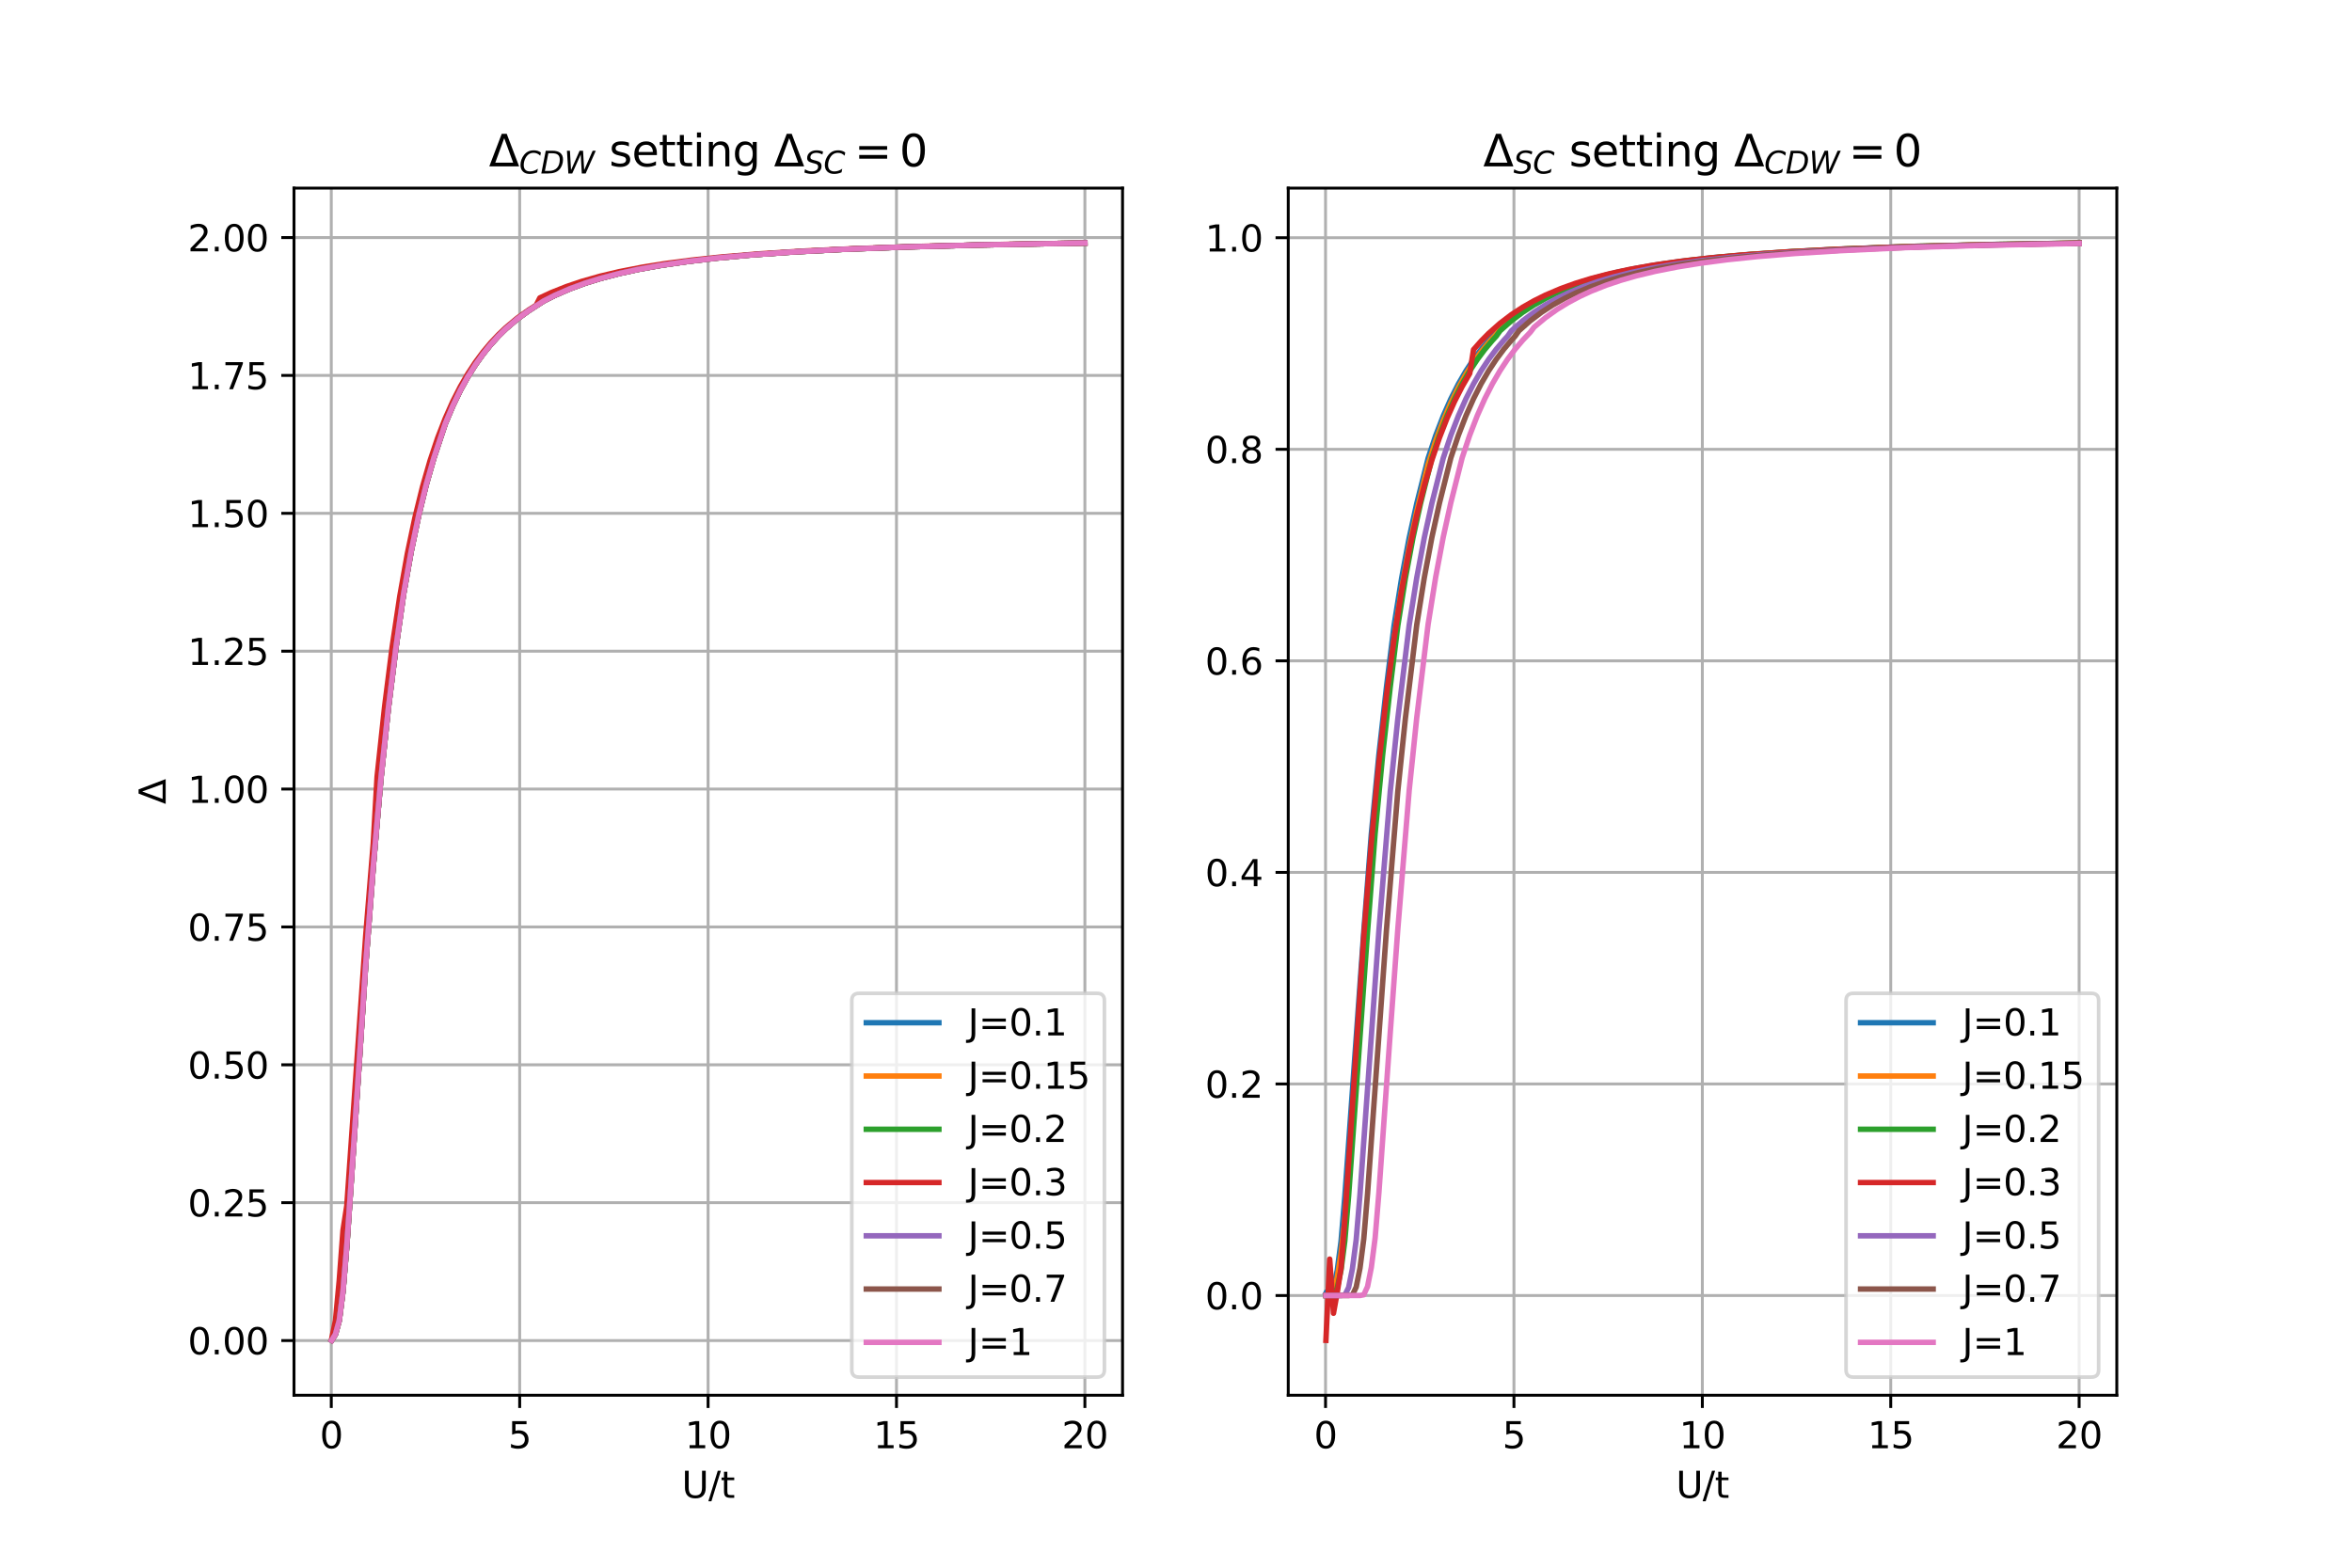 <?xml version="1.0" encoding="utf-8" standalone="no"?>
<!DOCTYPE svg PUBLIC "-//W3C//DTD SVG 1.1//EN"
  "http://www.w3.org/Graphics/SVG/1.1/DTD/svg11.dtd">
<svg xmlns:xlink="http://www.w3.org/1999/xlink" width="648pt" height="432pt" viewBox="0 0 648 432" xmlns="http://www.w3.org/2000/svg" version="1.1">
 <defs>
  <style type="text/css">*{stroke-linejoin: round; stroke-linecap: butt}</style>
 </defs>
 <g id="figure_1">
  <g id="patch_1">
   <path d="M 0 432 
L 648 432 
L 648 0 
L 0 0 
z
" style="fill: #ffffff"/>
  </g>
  <g id="axes_1">
   <g id="patch_2">
    <path d="M 81 384.48 
L 309.273 384.48 
L 309.273 51.84 
L 81 51.84 
z
" style="fill: #ffffff"/>
   </g>
   <g id="matplotlib.axis_1">
    <g id="xtick_1">
     <g id="line2d_1">
      <path d="M 91.272 384.48 
L 91.272 51.84 
" clip-path="url(#pdc8b5558f6)" style="fill: none; stroke: #b0b0b0; stroke-width: 0.8; stroke-linecap: square"/>
     </g>
     <g id="line2d_2">
      <defs>
       <path id="m579bf4ed26" d="M 0 0 
L 0 3.5 
" style="stroke: #000000; stroke-width: 0.8"/>
      </defs>
      <g>
       <use xlink:href="#m579bf4ed26" x="91.272" y="384.48" style="stroke: #000000; stroke-width: 0.8"/>
      </g>
     </g>
     <g id="text_1">
      <!-- 0 -->
      <g transform="translate(88.091 399.078)scale(0.1 -0.1)">
       <defs>
        <path id="DejaVuSans-30" d="M 2034 4250 
Q 1547 4250 1301 3770 
Q 1056 3291 1056 2328 
Q 1056 1369 1301 889 
Q 1547 409 2034 409 
Q 2525 409 2770 889 
Q 3016 1369 3016 2328 
Q 3016 3291 2770 3770 
Q 2525 4250 2034 4250 
z
M 2034 4750 
Q 2819 4750 3233 4129 
Q 3647 3509 3647 2328 
Q 3647 1150 3233 529 
Q 2819 -91 2034 -91 
Q 1250 -91 836 529 
Q 422 1150 422 2328 
Q 422 3509 836 4129 
Q 1250 4750 2034 4750 
z
" transform="scale(0.016)"/>
       </defs>
       <use xlink:href="#DejaVuSans-30"/>
      </g>
     </g>
    </g>
    <g id="xtick_2">
     <g id="line2d_3">
      <path d="M 143.178 384.48 
L 143.178 51.84 
" clip-path="url(#pdc8b5558f6)" style="fill: none; stroke: #b0b0b0; stroke-width: 0.8; stroke-linecap: square"/>
     </g>
     <g id="line2d_4">
      <g>
       <use xlink:href="#m579bf4ed26" x="143.178" y="384.48" style="stroke: #000000; stroke-width: 0.8"/>
      </g>
     </g>
     <g id="text_2">
      <!-- 5 -->
      <g transform="translate(139.997 399.078)scale(0.1 -0.1)">
       <defs>
        <path id="DejaVuSans-35" d="M 691 4666 
L 3169 4666 
L 3169 4134 
L 1269 4134 
L 1269 2991 
Q 1406 3038 1543 3061 
Q 1681 3084 1819 3084 
Q 2600 3084 3056 2656 
Q 3513 2228 3513 1497 
Q 3513 744 3044 326 
Q 2575 -91 1722 -91 
Q 1428 -91 1123 -41 
Q 819 9 494 109 
L 494 744 
Q 775 591 1075 516 
Q 1375 441 1709 441 
Q 2250 441 2565 725 
Q 2881 1009 2881 1497 
Q 2881 1984 2565 2268 
Q 2250 2553 1709 2553 
Q 1456 2553 1204 2497 
Q 953 2441 691 2322 
L 691 4666 
z
" transform="scale(0.016)"/>
       </defs>
       <use xlink:href="#DejaVuSans-35"/>
      </g>
     </g>
    </g>
    <g id="xtick_3">
     <g id="line2d_5">
      <path d="M 195.084 384.48 
L 195.084 51.84 
" clip-path="url(#pdc8b5558f6)" style="fill: none; stroke: #b0b0b0; stroke-width: 0.8; stroke-linecap: square"/>
     </g>
     <g id="line2d_6">
      <g>
       <use xlink:href="#m579bf4ed26" x="195.084" y="384.48" style="stroke: #000000; stroke-width: 0.8"/>
      </g>
     </g>
     <g id="text_3">
      <!-- 10 -->
      <g transform="translate(188.722 399.078)scale(0.1 -0.1)">
       <defs>
        <path id="DejaVuSans-31" d="M 794 531 
L 1825 531 
L 1825 4091 
L 703 3866 
L 703 4441 
L 1819 4666 
L 2450 4666 
L 2450 531 
L 3481 531 
L 3481 0 
L 794 0 
L 794 531 
z
" transform="scale(0.016)"/>
       </defs>
       <use xlink:href="#DejaVuSans-31"/>
       <use xlink:href="#DejaVuSans-30" x="63.623"/>
      </g>
     </g>
    </g>
    <g id="xtick_4">
     <g id="line2d_7">
      <path d="M 246.991 384.48 
L 246.991 51.84 
" clip-path="url(#pdc8b5558f6)" style="fill: none; stroke: #b0b0b0; stroke-width: 0.8; stroke-linecap: square"/>
     </g>
     <g id="line2d_8">
      <g>
       <use xlink:href="#m579bf4ed26" x="246.991" y="384.48" style="stroke: #000000; stroke-width: 0.8"/>
      </g>
     </g>
     <g id="text_4">
      <!-- 15 -->
      <g transform="translate(240.628 399.078)scale(0.1 -0.1)">
       <use xlink:href="#DejaVuSans-31"/>
       <use xlink:href="#DejaVuSans-35" x="63.623"/>
      </g>
     </g>
    </g>
    <g id="xtick_5">
     <g id="line2d_9">
      <path d="M 298.897 384.48 
L 298.897 51.84 
" clip-path="url(#pdc8b5558f6)" style="fill: none; stroke: #b0b0b0; stroke-width: 0.8; stroke-linecap: square"/>
     </g>
     <g id="line2d_10">
      <g>
       <use xlink:href="#m579bf4ed26" x="298.897" y="384.48" style="stroke: #000000; stroke-width: 0.8"/>
      </g>
     </g>
     <g id="text_5">
      <!-- 20 -->
      <g transform="translate(292.534 399.078)scale(0.1 -0.1)">
       <defs>
        <path id="DejaVuSans-32" d="M 1228 531 
L 3431 531 
L 3431 0 
L 469 0 
L 469 531 
Q 828 903 1448 1529 
Q 2069 2156 2228 2338 
Q 2531 2678 2651 2914 
Q 2772 3150 2772 3378 
Q 2772 3750 2511 3984 
Q 2250 4219 1831 4219 
Q 1534 4219 1204 4116 
Q 875 4013 500 3803 
L 500 4441 
Q 881 4594 1212 4672 
Q 1544 4750 1819 4750 
Q 2544 4750 2975 4387 
Q 3406 4025 3406 3419 
Q 3406 3131 3298 2873 
Q 3191 2616 2906 2266 
Q 2828 2175 2409 1742 
Q 1991 1309 1228 531 
z
" transform="scale(0.016)"/>
       </defs>
       <use xlink:href="#DejaVuSans-32"/>
       <use xlink:href="#DejaVuSans-30" x="63.623"/>
      </g>
     </g>
    </g>
    <g id="text_6">
     <!-- U/t -->
     <g transform="translate(187.832 412.757)scale(0.1 -0.1)">
      <defs>
       <path id="DejaVuSans-55" d="M 556 4666 
L 1191 4666 
L 1191 1831 
Q 1191 1081 1462 751 
Q 1734 422 2344 422 
Q 2950 422 3222 751 
Q 3494 1081 3494 1831 
L 3494 4666 
L 4128 4666 
L 4128 1753 
Q 4128 841 3676 375 
Q 3225 -91 2344 -91 
Q 1459 -91 1007 375 
Q 556 841 556 1753 
L 556 4666 
z
" transform="scale(0.016)"/>
       <path id="DejaVuSans-2f" d="M 1625 4666 
L 2156 4666 
L 531 -594 
L 0 -594 
L 1625 4666 
z
" transform="scale(0.016)"/>
       <path id="DejaVuSans-74" d="M 1172 4494 
L 1172 3500 
L 2356 3500 
L 2356 3053 
L 1172 3053 
L 1172 1153 
Q 1172 725 1289 603 
Q 1406 481 1766 481 
L 2356 481 
L 2356 0 
L 1766 0 
Q 1100 0 847 248 
Q 594 497 594 1153 
L 594 3053 
L 172 3053 
L 172 3500 
L 594 3500 
L 594 4494 
L 1172 4494 
z
" transform="scale(0.016)"/>
      </defs>
      <use xlink:href="#DejaVuSans-55"/>
      <use xlink:href="#DejaVuSans-2f" x="73.193"/>
      <use xlink:href="#DejaVuSans-74" x="106.885"/>
     </g>
    </g>
   </g>
   <g id="matplotlib.axis_2">
    <g id="ytick_1">
     <g id="line2d_11">
      <path d="M 81 369.407 
L 309.273 369.407 
" clip-path="url(#pdc8b5558f6)" style="fill: none; stroke: #b0b0b0; stroke-width: 0.8; stroke-linecap: square"/>
     </g>
     <g id="line2d_12">
      <defs>
       <path id="mc64e1e170f" d="M 0 0 
L -3.5 0 
" style="stroke: #000000; stroke-width: 0.8"/>
      </defs>
      <g>
       <use xlink:href="#mc64e1e170f" x="81" y="369.407" style="stroke: #000000; stroke-width: 0.8"/>
      </g>
     </g>
     <g id="text_7">
      <!-- 0.00 -->
      <g transform="translate(51.734 373.206)scale(0.1 -0.1)">
       <defs>
        <path id="DejaVuSans-2e" d="M 684 794 
L 1344 794 
L 1344 0 
L 684 0 
L 684 794 
z
" transform="scale(0.016)"/>
       </defs>
       <use xlink:href="#DejaVuSans-30"/>
       <use xlink:href="#DejaVuSans-2e" x="63.623"/>
       <use xlink:href="#DejaVuSans-30" x="95.41"/>
       <use xlink:href="#DejaVuSans-30" x="159.033"/>
      </g>
     </g>
    </g>
    <g id="ytick_2">
     <g id="line2d_13">
      <path d="M 81 331.414 
L 309.273 331.414 
" clip-path="url(#pdc8b5558f6)" style="fill: none; stroke: #b0b0b0; stroke-width: 0.8; stroke-linecap: square"/>
     </g>
     <g id="line2d_14">
      <g>
       <use xlink:href="#mc64e1e170f" x="81" y="331.414" style="stroke: #000000; stroke-width: 0.8"/>
      </g>
     </g>
     <g id="text_8">
      <!-- 0.25 -->
      <g transform="translate(51.734 335.214)scale(0.1 -0.1)">
       <use xlink:href="#DejaVuSans-30"/>
       <use xlink:href="#DejaVuSans-2e" x="63.623"/>
       <use xlink:href="#DejaVuSans-32" x="95.41"/>
       <use xlink:href="#DejaVuSans-35" x="159.033"/>
      </g>
     </g>
    </g>
    <g id="ytick_3">
     <g id="line2d_15">
      <path d="M 81 293.422 
L 309.273 293.422 
" clip-path="url(#pdc8b5558f6)" style="fill: none; stroke: #b0b0b0; stroke-width: 0.8; stroke-linecap: square"/>
     </g>
     <g id="line2d_16">
      <g>
       <use xlink:href="#mc64e1e170f" x="81" y="293.422" style="stroke: #000000; stroke-width: 0.8"/>
      </g>
     </g>
     <g id="text_9">
      <!-- 0.50 -->
      <g transform="translate(51.734 297.221)scale(0.1 -0.1)">
       <use xlink:href="#DejaVuSans-30"/>
       <use xlink:href="#DejaVuSans-2e" x="63.623"/>
       <use xlink:href="#DejaVuSans-35" x="95.41"/>
       <use xlink:href="#DejaVuSans-30" x="159.033"/>
      </g>
     </g>
    </g>
    <g id="ytick_4">
     <g id="line2d_17">
      <path d="M 81 255.429 
L 309.273 255.429 
" clip-path="url(#pdc8b5558f6)" style="fill: none; stroke: #b0b0b0; stroke-width: 0.8; stroke-linecap: square"/>
     </g>
     <g id="line2d_18">
      <g>
       <use xlink:href="#mc64e1e170f" x="81" y="255.429" style="stroke: #000000; stroke-width: 0.8"/>
      </g>
     </g>
     <g id="text_10">
      <!-- 0.75 -->
      <g transform="translate(51.734 259.228)scale(0.1 -0.1)">
       <defs>
        <path id="DejaVuSans-37" d="M 525 4666 
L 3525 4666 
L 3525 4397 
L 1831 0 
L 1172 0 
L 2766 4134 
L 525 4134 
L 525 4666 
z
" transform="scale(0.016)"/>
       </defs>
       <use xlink:href="#DejaVuSans-30"/>
       <use xlink:href="#DejaVuSans-2e" x="63.623"/>
       <use xlink:href="#DejaVuSans-37" x="95.41"/>
       <use xlink:href="#DejaVuSans-35" x="159.033"/>
      </g>
     </g>
    </g>
    <g id="ytick_5">
     <g id="line2d_19">
      <path d="M 81 217.436 
L 309.273 217.436 
" clip-path="url(#pdc8b5558f6)" style="fill: none; stroke: #b0b0b0; stroke-width: 0.8; stroke-linecap: square"/>
     </g>
     <g id="line2d_20">
      <g>
       <use xlink:href="#mc64e1e170f" x="81" y="217.436" style="stroke: #000000; stroke-width: 0.8"/>
      </g>
     </g>
     <g id="text_11">
      <!-- 1.00 -->
      <g transform="translate(51.734 221.235)scale(0.1 -0.1)">
       <use xlink:href="#DejaVuSans-31"/>
       <use xlink:href="#DejaVuSans-2e" x="63.623"/>
       <use xlink:href="#DejaVuSans-30" x="95.41"/>
       <use xlink:href="#DejaVuSans-30" x="159.033"/>
      </g>
     </g>
    </g>
    <g id="ytick_6">
     <g id="line2d_21">
      <path d="M 81 179.443 
L 309.273 179.443 
" clip-path="url(#pdc8b5558f6)" style="fill: none; stroke: #b0b0b0; stroke-width: 0.8; stroke-linecap: square"/>
     </g>
     <g id="line2d_22">
      <g>
       <use xlink:href="#mc64e1e170f" x="81" y="179.443" style="stroke: #000000; stroke-width: 0.8"/>
      </g>
     </g>
     <g id="text_12">
      <!-- 1.25 -->
      <g transform="translate(51.734 183.243)scale(0.1 -0.1)">
       <use xlink:href="#DejaVuSans-31"/>
       <use xlink:href="#DejaVuSans-2e" x="63.623"/>
       <use xlink:href="#DejaVuSans-32" x="95.41"/>
       <use xlink:href="#DejaVuSans-35" x="159.033"/>
      </g>
     </g>
    </g>
    <g id="ytick_7">
     <g id="line2d_23">
      <path d="M 81 141.451 
L 309.273 141.451 
" clip-path="url(#pdc8b5558f6)" style="fill: none; stroke: #b0b0b0; stroke-width: 0.8; stroke-linecap: square"/>
     </g>
     <g id="line2d_24">
      <g>
       <use xlink:href="#mc64e1e170f" x="81" y="141.451" style="stroke: #000000; stroke-width: 0.8"/>
      </g>
     </g>
     <g id="text_13">
      <!-- 1.50 -->
      <g transform="translate(51.734 145.25)scale(0.1 -0.1)">
       <use xlink:href="#DejaVuSans-31"/>
       <use xlink:href="#DejaVuSans-2e" x="63.623"/>
       <use xlink:href="#DejaVuSans-35" x="95.41"/>
       <use xlink:href="#DejaVuSans-30" x="159.033"/>
      </g>
     </g>
    </g>
    <g id="ytick_8">
     <g id="line2d_25">
      <path d="M 81 103.458 
L 309.273 103.458 
" clip-path="url(#pdc8b5558f6)" style="fill: none; stroke: #b0b0b0; stroke-width: 0.8; stroke-linecap: square"/>
     </g>
     <g id="line2d_26">
      <g>
       <use xlink:href="#mc64e1e170f" x="81" y="103.458" style="stroke: #000000; stroke-width: 0.8"/>
      </g>
     </g>
     <g id="text_14">
      <!-- 1.75 -->
      <g transform="translate(51.734 107.257)scale(0.1 -0.1)">
       <use xlink:href="#DejaVuSans-31"/>
       <use xlink:href="#DejaVuSans-2e" x="63.623"/>
       <use xlink:href="#DejaVuSans-37" x="95.41"/>
       <use xlink:href="#DejaVuSans-35" x="159.033"/>
      </g>
     </g>
    </g>
    <g id="ytick_9">
     <g id="line2d_27">
      <path d="M 81 65.465 
L 309.273 65.465 
" clip-path="url(#pdc8b5558f6)" style="fill: none; stroke: #b0b0b0; stroke-width: 0.8; stroke-linecap: square"/>
     </g>
     <g id="line2d_28">
      <g>
       <use xlink:href="#mc64e1e170f" x="81" y="65.465" style="stroke: #000000; stroke-width: 0.8"/>
      </g>
     </g>
     <g id="text_15">
      <!-- 2.00 -->
      <g transform="translate(51.734 69.264)scale(0.1 -0.1)">
       <use xlink:href="#DejaVuSans-32"/>
       <use xlink:href="#DejaVuSans-2e" x="63.623"/>
       <use xlink:href="#DejaVuSans-30" x="95.41"/>
       <use xlink:href="#DejaVuSans-30" x="159.033"/>
      </g>
     </g>
    </g>
    <g id="text_16">
     <!-- $\Delta$ -->
     <g transform="translate(45.655 221.61)rotate(-90)scale(0.1 -0.1)">
      <defs>
       <path id="DejaVuSans-394" d="M 2188 4044 
L 906 525 
L 3472 525 
L 2188 4044 
z
M 50 0 
L 1831 4666 
L 2547 4666 
L 4325 0 
L 50 0 
z
" transform="scale(0.016)"/>
      </defs>
      <use xlink:href="#DejaVuSans-394" transform="translate(0 0.094)"/>
     </g>
    </g>
   </g>
   <g id="line2d_29">
    <path d="M 91.376 369.36 
L 92.419 367.687 
L 93.462 363.907 
L 94.504 355.768 
L 95.547 343.305 
L 97.633 312.92 
L 100.761 265.731 
L 102.847 238.692 
L 104.933 214.655 
L 107.018 194.981 
L 109.104 178.331 
L 111.19 163.705 
L 113.275 151.965 
L 115.361 141.993 
L 117.446 133.493 
L 119.532 126.217 
L 122.661 116.803 
L 124.746 111.86 
L 126.832 107.553 
L 128.917 103.785 
L 131.003 100.475 
L 133.089 97.555 
L 135.174 94.969 
L 137.26 92.67 
L 139.346 90.62 
L 142.474 87.939 
L 145.603 85.652 
L 149.774 82.955 
L 152.902 81.366 
L 157.074 79.554 
L 161.245 78.028 
L 165.416 76.733 
L 170.63 75.372 
L 175.844 74.24 
L 182.101 73.117 
L 189.401 72.056 
L 197.743 71.091 
L 207.129 70.237 
L 218.6 69.431 
L 232.156 68.716 
L 248.841 68.072 
L 269.698 67.504 
L 297.854 66.975 
L 298.897 66.96 
L 298.897 66.96 
" clip-path="url(#pdc8b5558f6)" style="fill: none; stroke: #1f77b4; stroke-width: 1.5; stroke-linecap: square"/>
   </g>
   <g id="line2d_30">
    <path d="M 91.376 369.36 
L 92.419 367.687 
L 93.462 363.907 
L 94.504 355.768 
L 95.547 343.305 
L 97.633 312.92 
L 100.761 265.731 
L 102.847 238.692 
L 104.933 214.655 
L 107.018 194.981 
L 109.104 178.331 
L 111.19 163.705 
L 113.275 151.965 
L 115.361 141.993 
L 117.446 133.493 
L 119.532 126.217 
L 122.661 116.803 
L 124.746 111.86 
L 126.832 107.553 
L 128.917 103.785 
L 131.003 100.475 
L 133.089 97.555 
L 135.174 94.969 
L 137.26 92.67 
L 139.346 90.62 
L 142.474 87.939 
L 145.603 85.652 
L 149.774 82.955 
L 152.902 81.366 
L 157.074 79.554 
L 161.245 78.028 
L 165.416 76.733 
L 170.63 75.372 
L 175.844 74.24 
L 182.101 73.117 
L 189.401 72.056 
L 197.743 71.091 
L 207.129 70.237 
L 218.6 69.431 
L 232.156 68.716 
L 248.841 68.072 
L 269.698 67.504 
L 297.854 66.975 
L 298.897 66.96 
L 298.897 66.96 
" clip-path="url(#pdc8b5558f6)" style="fill: none; stroke: #ff7f0e; stroke-width: 1.5; stroke-linecap: square"/>
   </g>
   <g id="line2d_31">
    <path d="M 91.376 369.36 
L 92.419 367.687 
L 93.462 363.907 
L 94.504 355.768 
L 95.547 343.305 
L 97.633 312.92 
L 100.761 265.731 
L 102.847 238.692 
L 104.933 214.655 
L 107.018 194.981 
L 109.104 178.331 
L 111.19 163.705 
L 113.275 151.965 
L 115.361 141.993 
L 117.446 133.493 
L 119.532 126.217 
L 122.661 116.803 
L 124.746 111.86 
L 126.832 107.553 
L 128.917 103.785 
L 131.003 100.475 
L 133.089 97.555 
L 135.174 94.969 
L 137.26 92.67 
L 139.346 90.62 
L 142.474 87.939 
L 145.603 85.652 
L 149.774 82.955 
L 152.902 81.366 
L 157.074 79.554 
L 161.245 78.028 
L 165.416 76.733 
L 170.63 75.372 
L 175.844 74.24 
L 182.101 73.117 
L 189.401 72.056 
L 197.743 71.091 
L 207.129 70.237 
L 218.6 69.431 
L 232.156 68.716 
L 248.841 68.072 
L 269.698 67.504 
L 297.854 66.975 
L 298.897 66.96 
L 298.897 66.96 
" clip-path="url(#pdc8b5558f6)" style="fill: none; stroke: #2ca02c; stroke-width: 1.5; stroke-linecap: square"/>
   </g>
   <g id="line2d_32">
    <path d="M 91.376 368.972 
L 92.419 363.914 
L 93.462 352.867 
L 94.504 339 
L 95.547 332.242 
L 100.761 257.751 
L 102.847 232.301 
L 103.89 214.047 
L 105.975 194.607 
L 108.061 178.16 
L 110.147 164.282 
L 112.232 152.559 
L 114.318 142.625 
L 116.404 134.167 
L 118.489 126.93 
L 120.575 120.702 
L 122.661 115.315 
L 124.746 110.631 
L 126.832 106.539 
L 128.917 102.948 
L 131.003 99.783 
L 133.089 96.981 
L 135.174 94.493 
L 137.26 92.274 
L 139.346 90.29 
L 142.474 87.686 
L 145.603 85.457 
L 147.688 84.145 
L 148.731 82.088 
L 151.859 80.638 
L 156.031 78.975 
L 160.202 77.566 
L 165.416 76.087 
L 170.63 74.858 
L 176.887 73.641 
L 183.144 72.641 
L 190.444 71.688 
L 198.786 70.81 
L 209.214 69.948 
L 221.728 69.161 
L 236.328 68.477 
L 254.056 67.873 
L 276.998 67.326 
L 298.897 66.96 
L 298.897 66.96 
" clip-path="url(#pdc8b5558f6)" style="fill: none; stroke: #d62728; stroke-width: 1.5; stroke-linecap: square"/>
   </g>
   <g id="line2d_33">
    <path d="M 91.376 369.36 
L 92.419 367.687 
L 93.462 363.907 
L 94.504 355.768 
L 95.547 343.305 
L 97.633 312.92 
L 100.761 265.731 
L 102.847 238.692 
L 104.933 214.655 
L 107.018 194.981 
L 109.104 178.331 
L 111.19 163.705 
L 113.275 151.965 
L 115.361 141.993 
L 117.446 133.493 
L 119.532 126.217 
L 122.661 116.803 
L 124.746 111.86 
L 126.832 107.553 
L 128.917 103.785 
L 131.003 100.475 
L 133.089 97.555 
L 135.174 94.969 
L 137.26 92.67 
L 139.346 90.62 
L 142.474 87.939 
L 145.603 85.652 
L 149.774 82.955 
L 152.902 81.366 
L 157.074 79.554 
L 161.245 78.028 
L 165.416 76.733 
L 170.63 75.372 
L 175.844 74.24 
L 182.101 73.117 
L 189.401 72.056 
L 197.743 71.091 
L 207.129 70.237 
L 218.6 69.431 
L 232.156 68.716 
L 248.841 68.072 
L 269.698 67.504 
L 297.854 66.975 
L 298.897 66.96 
L 298.897 66.96 
" clip-path="url(#pdc8b5558f6)" style="fill: none; stroke: #9467bd; stroke-width: 1.5; stroke-linecap: square"/>
   </g>
   <g id="line2d_34">
    <path d="M 91.376 369.36 
L 92.419 367.687 
L 93.462 363.907 
L 94.504 355.768 
L 95.547 343.305 
L 97.633 312.92 
L 100.761 265.731 
L 102.847 238.692 
L 104.933 214.655 
L 107.018 194.981 
L 109.104 178.331 
L 111.19 163.705 
L 113.275 151.965 
L 115.361 141.993 
L 117.446 133.493 
L 119.532 126.217 
L 122.661 116.803 
L 124.746 111.86 
L 126.832 107.553 
L 128.917 103.785 
L 131.003 100.475 
L 133.089 97.555 
L 135.174 94.969 
L 137.26 92.67 
L 139.346 90.62 
L 142.474 87.939 
L 145.603 85.652 
L 149.774 82.955 
L 152.902 81.366 
L 157.074 79.554 
L 161.245 78.028 
L 165.416 76.733 
L 170.63 75.372 
L 175.844 74.24 
L 182.101 73.117 
L 189.401 72.056 
L 197.743 71.091 
L 207.129 70.237 
L 218.6 69.431 
L 232.156 68.716 
L 248.841 68.072 
L 269.698 67.504 
L 297.854 66.975 
L 298.897 66.96 
L 298.897 66.96 
" clip-path="url(#pdc8b5558f6)" style="fill: none; stroke: #8c564b; stroke-width: 1.5; stroke-linecap: square"/>
   </g>
   <g id="line2d_35">
    <path d="M 91.376 369.36 
L 92.419 367.687 
L 93.462 363.907 
L 94.504 355.768 
L 95.547 343.305 
L 97.633 312.92 
L 100.761 265.731 
L 102.847 238.692 
L 104.933 214.655 
L 107.018 194.981 
L 109.104 178.331 
L 111.19 163.705 
L 113.275 151.965 
L 115.361 141.993 
L 117.446 133.493 
L 119.532 126.217 
L 122.661 116.803 
L 124.746 111.86 
L 126.832 107.553 
L 128.917 103.785 
L 131.003 100.475 
L 133.089 97.555 
L 135.174 94.969 
L 137.26 92.67 
L 139.346 90.62 
L 142.474 87.939 
L 145.603 85.652 
L 149.774 82.955 
L 152.902 81.366 
L 157.074 79.554 
L 161.245 78.028 
L 165.416 76.733 
L 170.63 75.372 
L 175.844 74.24 
L 182.101 73.117 
L 189.401 72.056 
L 197.743 71.091 
L 207.129 70.237 
L 218.6 69.431 
L 232.156 68.716 
L 248.841 68.072 
L 269.698 67.504 
L 297.854 66.975 
L 298.897 66.96 
L 298.897 66.96 
" clip-path="url(#pdc8b5558f6)" style="fill: none; stroke: #e377c2; stroke-width: 1.5; stroke-linecap: square"/>
   </g>
   <g id="patch_3">
    <path d="M 81 384.48 
L 81 51.84 
" style="fill: none; stroke: #000000; stroke-width: 0.8; stroke-linejoin: miter; stroke-linecap: square"/>
   </g>
   <g id="patch_4">
    <path d="M 309.273 384.48 
L 309.273 51.84 
" style="fill: none; stroke: #000000; stroke-width: 0.8; stroke-linejoin: miter; stroke-linecap: square"/>
   </g>
   <g id="patch_5">
    <path d="M 81 384.48 
L 309.273 384.48 
" style="fill: none; stroke: #000000; stroke-width: 0.8; stroke-linejoin: miter; stroke-linecap: square"/>
   </g>
   <g id="patch_6">
    <path d="M 81 51.84 
L 309.273 51.84 
" style="fill: none; stroke: #000000; stroke-width: 0.8; stroke-linejoin: miter; stroke-linecap: square"/>
   </g>
   <g id="text_17">
    <!-- $\Delta_{CDW}$ setting $\Delta_{SC}=0$ -->
    <g transform="translate(134.716 45.84)scale(0.12 -0.12)">
     <defs>
      <path id="DejaVuSans-Oblique-43" d="M 4447 4306 
L 4319 3641 
Q 4019 3944 3683 4091 
Q 3347 4238 2956 4238 
Q 2422 4238 2017 3981 
Q 1613 3725 1319 3200 
Q 1131 2863 1032 2486 
Q 934 2109 934 1728 
Q 934 1091 1264 756 
Q 1594 422 2222 422 
Q 2656 422 3056 561 
Q 3456 700 3834 978 
L 3688 231 
Q 3316 72 2936 -9 
Q 2556 -91 2175 -91 
Q 1278 -91 773 396 
Q 269 884 269 1753 
Q 269 2309 461 2846 
Q 653 3384 1013 3828 
Q 1394 4300 1883 4525 
Q 2372 4750 3022 4750 
Q 3422 4750 3780 4639 
Q 4138 4528 4447 4306 
z
" transform="scale(0.016)"/>
      <path id="DejaVuSans-Oblique-44" d="M 1081 4666 
L 2438 4666 
Q 3519 4666 4070 4208 
Q 4622 3750 4622 2847 
Q 4622 2250 4412 1698 
Q 4203 1147 3834 769 
Q 3463 381 2891 190 
Q 2319 0 1538 0 
L 172 0 
L 1081 4666 
z
M 1613 4147 
L 909 519 
L 1734 519 
Q 2794 519 3375 1128 
Q 3956 1738 3956 2847 
Q 3956 3519 3581 3833 
Q 3206 4147 2406 4147 
L 1613 4147 
z
" transform="scale(0.016)"/>
      <path id="DejaVuSans-Oblique-57" d="M 616 4666 
L 1228 4666 
L 1453 697 
L 3213 4666 
L 3916 4666 
L 4147 697 
L 5888 4666 
L 6528 4666 
L 4453 0 
L 3659 0 
L 3444 3891 
L 1697 0 
L 903 0 
L 616 4666 
z
" transform="scale(0.016)"/>
      <path id="DejaVuSans-20" transform="scale(0.016)"/>
      <path id="DejaVuSans-73" d="M 2834 3397 
L 2834 2853 
Q 2591 2978 2328 3040 
Q 2066 3103 1784 3103 
Q 1356 3103 1142 2972 
Q 928 2841 928 2578 
Q 928 2378 1081 2264 
Q 1234 2150 1697 2047 
L 1894 2003 
Q 2506 1872 2764 1633 
Q 3022 1394 3022 966 
Q 3022 478 2636 193 
Q 2250 -91 1575 -91 
Q 1294 -91 989 -36 
Q 684 19 347 128 
L 347 722 
Q 666 556 975 473 
Q 1284 391 1588 391 
Q 1994 391 2212 530 
Q 2431 669 2431 922 
Q 2431 1156 2273 1281 
Q 2116 1406 1581 1522 
L 1381 1569 
Q 847 1681 609 1914 
Q 372 2147 372 2553 
Q 372 3047 722 3315 
Q 1072 3584 1716 3584 
Q 2034 3584 2315 3537 
Q 2597 3491 2834 3397 
z
" transform="scale(0.016)"/>
      <path id="DejaVuSans-65" d="M 3597 1894 
L 3597 1613 
L 953 1613 
Q 991 1019 1311 708 
Q 1631 397 2203 397 
Q 2534 397 2845 478 
Q 3156 559 3463 722 
L 3463 178 
Q 3153 47 2828 -22 
Q 2503 -91 2169 -91 
Q 1331 -91 842 396 
Q 353 884 353 1716 
Q 353 2575 817 3079 
Q 1281 3584 2069 3584 
Q 2775 3584 3186 3129 
Q 3597 2675 3597 1894 
z
M 3022 2063 
Q 3016 2534 2758 2815 
Q 2500 3097 2075 3097 
Q 1594 3097 1305 2825 
Q 1016 2553 972 2059 
L 3022 2063 
z
" transform="scale(0.016)"/>
      <path id="DejaVuSans-69" d="M 603 3500 
L 1178 3500 
L 1178 0 
L 603 0 
L 603 3500 
z
M 603 4863 
L 1178 4863 
L 1178 4134 
L 603 4134 
L 603 4863 
z
" transform="scale(0.016)"/>
      <path id="DejaVuSans-6e" d="M 3513 2113 
L 3513 0 
L 2938 0 
L 2938 2094 
Q 2938 2591 2744 2837 
Q 2550 3084 2163 3084 
Q 1697 3084 1428 2787 
Q 1159 2491 1159 1978 
L 1159 0 
L 581 0 
L 581 3500 
L 1159 3500 
L 1159 2956 
Q 1366 3272 1645 3428 
Q 1925 3584 2291 3584 
Q 2894 3584 3203 3211 
Q 3513 2838 3513 2113 
z
" transform="scale(0.016)"/>
      <path id="DejaVuSans-67" d="M 2906 1791 
Q 2906 2416 2648 2759 
Q 2391 3103 1925 3103 
Q 1463 3103 1205 2759 
Q 947 2416 947 1791 
Q 947 1169 1205 825 
Q 1463 481 1925 481 
Q 2391 481 2648 825 
Q 2906 1169 2906 1791 
z
M 3481 434 
Q 3481 -459 3084 -895 
Q 2688 -1331 1869 -1331 
Q 1566 -1331 1297 -1286 
Q 1028 -1241 775 -1147 
L 775 -588 
Q 1028 -725 1275 -790 
Q 1522 -856 1778 -856 
Q 2344 -856 2625 -561 
Q 2906 -266 2906 331 
L 2906 616 
Q 2728 306 2450 153 
Q 2172 0 1784 0 
Q 1141 0 747 490 
Q 353 981 353 1791 
Q 353 2603 747 3093 
Q 1141 3584 1784 3584 
Q 2172 3584 2450 3431 
Q 2728 3278 2906 2969 
L 2906 3500 
L 3481 3500 
L 3481 434 
z
" transform="scale(0.016)"/>
      <path id="DejaVuSans-Oblique-53" d="M 3859 4513 
L 3738 3897 
Q 3422 4066 3111 4152 
Q 2800 4238 2509 4238 
Q 1944 4238 1609 3991 
Q 1275 3744 1275 3334 
Q 1275 3109 1398 2989 
Q 1522 2869 2034 2731 
L 2413 2638 
Q 3053 2472 3303 2217 
Q 3553 1963 3553 1503 
Q 3553 797 2998 353 
Q 2444 -91 1538 -91 
Q 1166 -91 791 -17 
Q 416 56 38 206 
L 166 856 
Q 513 641 861 531 
Q 1209 422 1556 422 
Q 2147 422 2503 684 
Q 2859 947 2859 1369 
Q 2859 1650 2717 1795 
Q 2575 1941 2106 2059 
L 1728 2156 
Q 1081 2325 845 2545 
Q 609 2766 609 3163 
Q 609 3859 1145 4304 
Q 1681 4750 2541 4750 
Q 2875 4750 3203 4690 
Q 3531 4631 3859 4513 
z
" transform="scale(0.016)"/>
      <path id="DejaVuSans-3d" d="M 678 2906 
L 4684 2906 
L 4684 2381 
L 678 2381 
L 678 2906 
z
M 678 1631 
L 4684 1631 
L 4684 1100 
L 678 1100 
L 678 1631 
z
" transform="scale(0.016)"/>
     </defs>
     <use xlink:href="#DejaVuSans-394" transform="translate(0 0.016)"/>
     <use xlink:href="#DejaVuSans-Oblique-43" transform="translate(69.365 -16.391)scale(0.7)"/>
     <use xlink:href="#DejaVuSans-Oblique-44" transform="translate(118.242 -16.391)scale(0.7)"/>
     <use xlink:href="#DejaVuSans-Oblique-57" transform="translate(172.144 -16.391)scale(0.7)"/>
     <use xlink:href="#DejaVuSans-20" transform="translate(244.092 0.016)"/>
     <use xlink:href="#DejaVuSans-73" transform="translate(275.879 0.016)"/>
     <use xlink:href="#DejaVuSans-65" transform="translate(327.979 0.016)"/>
     <use xlink:href="#DejaVuSans-74" transform="translate(389.502 0.016)"/>
     <use xlink:href="#DejaVuSans-74" transform="translate(428.711 0.016)"/>
     <use xlink:href="#DejaVuSans-69" transform="translate(467.92 0.016)"/>
     <use xlink:href="#DejaVuSans-6e" transform="translate(495.703 0.016)"/>
     <use xlink:href="#DejaVuSans-67" transform="translate(559.082 0.016)"/>
     <use xlink:href="#DejaVuSans-20" transform="translate(622.559 0.016)"/>
     <use xlink:href="#DejaVuSans-394" transform="translate(654.346 0.016)"/>
     <use xlink:href="#DejaVuSans-Oblique-53" transform="translate(723.711 -16.391)scale(0.7)"/>
     <use xlink:href="#DejaVuSans-Oblique-43" transform="translate(768.145 -16.391)scale(0.7)"/>
     <use xlink:href="#DejaVuSans-3d" transform="translate(839.238 0.016)"/>
     <use xlink:href="#DejaVuSans-30" transform="translate(942.51 0.016)"/>
    </g>
   </g>
   <g id="legend_1">
    <g id="patch_7">
     <path d="M 236.677 379.48 
L 302.273 379.48 
Q 304.273 379.48 304.273 377.48 
L 304.273 275.733 
Q 304.273 273.733 302.273 273.733 
L 236.677 273.733 
Q 234.677 273.733 234.677 275.733 
L 234.677 377.48 
Q 234.677 379.48 236.677 379.48 
z
" style="fill: #ffffff; opacity: 0.8; stroke: #cccccc; stroke-linejoin: miter"/>
    </g>
    <g id="line2d_36">
     <path d="M 238.677 281.832 
L 248.677 281.832 
L 258.677 281.832 
" style="fill: none; stroke: #1f77b4; stroke-width: 1.5; stroke-linecap: square"/>
    </g>
    <g id="text_18">
     <!-- J=0.1 -->
     <g transform="translate(266.677 285.332)scale(0.1 -0.1)">
      <defs>
       <path id="DejaVuSans-4a" d="M 628 4666 
L 1259 4666 
L 1259 325 
Q 1259 -519 939 -900 
Q 619 -1281 -91 -1281 
L -331 -1281 
L -331 -750 
L -134 -750 
Q 284 -750 456 -515 
Q 628 -281 628 325 
L 628 4666 
z
" transform="scale(0.016)"/>
      </defs>
      <use xlink:href="#DejaVuSans-4a"/>
      <use xlink:href="#DejaVuSans-3d" x="29.492"/>
      <use xlink:href="#DejaVuSans-30" x="113.281"/>
      <use xlink:href="#DejaVuSans-2e" x="176.904"/>
      <use xlink:href="#DejaVuSans-31" x="208.691"/>
     </g>
    </g>
    <g id="line2d_37">
     <path d="M 238.677 296.51 
L 248.677 296.51 
L 258.677 296.51 
" style="fill: none; stroke: #ff7f0e; stroke-width: 1.5; stroke-linecap: square"/>
    </g>
    <g id="text_19">
     <!-- J=0.15 -->
     <g transform="translate(266.677 300.01)scale(0.1 -0.1)">
      <use xlink:href="#DejaVuSans-4a"/>
      <use xlink:href="#DejaVuSans-3d" x="29.492"/>
      <use xlink:href="#DejaVuSans-30" x="113.281"/>
      <use xlink:href="#DejaVuSans-2e" x="176.904"/>
      <use xlink:href="#DejaVuSans-31" x="208.691"/>
      <use xlink:href="#DejaVuSans-35" x="272.314"/>
     </g>
    </g>
    <g id="line2d_38">
     <path d="M 238.677 311.188 
L 248.677 311.188 
L 258.677 311.188 
" style="fill: none; stroke: #2ca02c; stroke-width: 1.5; stroke-linecap: square"/>
    </g>
    <g id="text_20">
     <!-- J=0.2 -->
     <g transform="translate(266.677 314.688)scale(0.1 -0.1)">
      <use xlink:href="#DejaVuSans-4a"/>
      <use xlink:href="#DejaVuSans-3d" x="29.492"/>
      <use xlink:href="#DejaVuSans-30" x="113.281"/>
      <use xlink:href="#DejaVuSans-2e" x="176.904"/>
      <use xlink:href="#DejaVuSans-32" x="208.691"/>
     </g>
    </g>
    <g id="line2d_39">
     <path d="M 238.677 325.866 
L 248.677 325.866 
L 258.677 325.866 
" style="fill: none; stroke: #d62728; stroke-width: 1.5; stroke-linecap: square"/>
    </g>
    <g id="text_21">
     <!-- J=0.3 -->
     <g transform="translate(266.677 329.366)scale(0.1 -0.1)">
      <defs>
       <path id="DejaVuSans-33" d="M 2597 2516 
Q 3050 2419 3304 2112 
Q 3559 1806 3559 1356 
Q 3559 666 3084 287 
Q 2609 -91 1734 -91 
Q 1441 -91 1130 -33 
Q 819 25 488 141 
L 488 750 
Q 750 597 1062 519 
Q 1375 441 1716 441 
Q 2309 441 2620 675 
Q 2931 909 2931 1356 
Q 2931 1769 2642 2001 
Q 2353 2234 1838 2234 
L 1294 2234 
L 1294 2753 
L 1863 2753 
Q 2328 2753 2575 2939 
Q 2822 3125 2822 3475 
Q 2822 3834 2567 4026 
Q 2313 4219 1838 4219 
Q 1578 4219 1281 4162 
Q 984 4106 628 3988 
L 628 4550 
Q 988 4650 1302 4700 
Q 1616 4750 1894 4750 
Q 2613 4750 3031 4423 
Q 3450 4097 3450 3541 
Q 3450 3153 3228 2886 
Q 3006 2619 2597 2516 
z
" transform="scale(0.016)"/>
      </defs>
      <use xlink:href="#DejaVuSans-4a"/>
      <use xlink:href="#DejaVuSans-3d" x="29.492"/>
      <use xlink:href="#DejaVuSans-30" x="113.281"/>
      <use xlink:href="#DejaVuSans-2e" x="176.904"/>
      <use xlink:href="#DejaVuSans-33" x="208.691"/>
     </g>
    </g>
    <g id="line2d_40">
     <path d="M 238.677 340.544 
L 248.677 340.544 
L 258.677 340.544 
" style="fill: none; stroke: #9467bd; stroke-width: 1.5; stroke-linecap: square"/>
    </g>
    <g id="text_22">
     <!-- J=0.5 -->
     <g transform="translate(266.677 344.044)scale(0.1 -0.1)">
      <use xlink:href="#DejaVuSans-4a"/>
      <use xlink:href="#DejaVuSans-3d" x="29.492"/>
      <use xlink:href="#DejaVuSans-30" x="113.281"/>
      <use xlink:href="#DejaVuSans-2e" x="176.904"/>
      <use xlink:href="#DejaVuSans-35" x="208.691"/>
     </g>
    </g>
    <g id="line2d_41">
     <path d="M 238.677 355.222 
L 248.677 355.222 
L 258.677 355.222 
" style="fill: none; stroke: #8c564b; stroke-width: 1.5; stroke-linecap: square"/>
    </g>
    <g id="text_23">
     <!-- J=0.7 -->
     <g transform="translate(266.677 358.722)scale(0.1 -0.1)">
      <use xlink:href="#DejaVuSans-4a"/>
      <use xlink:href="#DejaVuSans-3d" x="29.492"/>
      <use xlink:href="#DejaVuSans-30" x="113.281"/>
      <use xlink:href="#DejaVuSans-2e" x="176.904"/>
      <use xlink:href="#DejaVuSans-37" x="208.691"/>
     </g>
    </g>
    <g id="line2d_42">
     <path d="M 238.677 369.9 
L 248.677 369.9 
L 258.677 369.9 
" style="fill: none; stroke: #e377c2; stroke-width: 1.5; stroke-linecap: square"/>
    </g>
    <g id="text_24">
     <!-- J=1 -->
     <g transform="translate(266.677 373.4)scale(0.1 -0.1)">
      <use xlink:href="#DejaVuSans-4a"/>
      <use xlink:href="#DejaVuSans-3d" x="29.492"/>
      <use xlink:href="#DejaVuSans-31" x="113.281"/>
     </g>
    </g>
   </g>
  </g>
  <g id="axes_2">
   <g id="patch_8">
    <path d="M 354.927 384.48 
L 583.2 384.48 
L 583.2 51.84 
L 354.927 51.84 
z
" style="fill: #ffffff"/>
   </g>
   <g id="matplotlib.axis_3">
    <g id="xtick_6">
     <g id="line2d_43">
      <path d="M 365.199 384.48 
L 365.199 51.84 
" clip-path="url(#p0779a82790)" style="fill: none; stroke: #b0b0b0; stroke-width: 0.8; stroke-linecap: square"/>
     </g>
     <g id="line2d_44">
      <g>
       <use xlink:href="#m579bf4ed26" x="365.199" y="384.48" style="stroke: #000000; stroke-width: 0.8"/>
      </g>
     </g>
     <g id="text_25">
      <!-- 0 -->
      <g transform="translate(362.018 399.078)scale(0.1 -0.1)">
       <use xlink:href="#DejaVuSans-30"/>
      </g>
     </g>
    </g>
    <g id="xtick_7">
     <g id="line2d_45">
      <path d="M 417.106 384.48 
L 417.106 51.84 
" clip-path="url(#p0779a82790)" style="fill: none; stroke: #b0b0b0; stroke-width: 0.8; stroke-linecap: square"/>
     </g>
     <g id="line2d_46">
      <g>
       <use xlink:href="#m579bf4ed26" x="417.106" y="384.48" style="stroke: #000000; stroke-width: 0.8"/>
      </g>
     </g>
     <g id="text_26">
      <!-- 5 -->
      <g transform="translate(413.924 399.078)scale(0.1 -0.1)">
       <use xlink:href="#DejaVuSans-35"/>
      </g>
     </g>
    </g>
    <g id="xtick_8">
     <g id="line2d_47">
      <path d="M 469.012 384.48 
L 469.012 51.84 
" clip-path="url(#p0779a82790)" style="fill: none; stroke: #b0b0b0; stroke-width: 0.8; stroke-linecap: square"/>
     </g>
     <g id="line2d_48">
      <g>
       <use xlink:href="#m579bf4ed26" x="469.012" y="384.48" style="stroke: #000000; stroke-width: 0.8"/>
      </g>
     </g>
     <g id="text_27">
      <!-- 10 -->
      <g transform="translate(462.649 399.078)scale(0.1 -0.1)">
       <use xlink:href="#DejaVuSans-31"/>
       <use xlink:href="#DejaVuSans-30" x="63.623"/>
      </g>
     </g>
    </g>
    <g id="xtick_9">
     <g id="line2d_49">
      <path d="M 520.918 384.48 
L 520.918 51.84 
" clip-path="url(#p0779a82790)" style="fill: none; stroke: #b0b0b0; stroke-width: 0.8; stroke-linecap: square"/>
     </g>
     <g id="line2d_50">
      <g>
       <use xlink:href="#m579bf4ed26" x="520.918" y="384.48" style="stroke: #000000; stroke-width: 0.8"/>
      </g>
     </g>
     <g id="text_28">
      <!-- 15 -->
      <g transform="translate(514.555 399.078)scale(0.1 -0.1)">
       <use xlink:href="#DejaVuSans-31"/>
       <use xlink:href="#DejaVuSans-35" x="63.623"/>
      </g>
     </g>
    </g>
    <g id="xtick_10">
     <g id="line2d_51">
      <path d="M 572.824 384.48 
L 572.824 51.84 
" clip-path="url(#p0779a82790)" style="fill: none; stroke: #b0b0b0; stroke-width: 0.8; stroke-linecap: square"/>
     </g>
     <g id="line2d_52">
      <g>
       <use xlink:href="#m579bf4ed26" x="572.824" y="384.48" style="stroke: #000000; stroke-width: 0.8"/>
      </g>
     </g>
     <g id="text_29">
      <!-- 20 -->
      <g transform="translate(566.461 399.078)scale(0.1 -0.1)">
       <use xlink:href="#DejaVuSans-32"/>
       <use xlink:href="#DejaVuSans-30" x="63.623"/>
      </g>
     </g>
    </g>
    <g id="text_30">
     <!-- U/t -->
     <g transform="translate(461.76 412.757)scale(0.1 -0.1)">
      <use xlink:href="#DejaVuSans-55"/>
      <use xlink:href="#DejaVuSans-2f" x="73.193"/>
      <use xlink:href="#DejaVuSans-74" x="106.885"/>
     </g>
    </g>
   </g>
   <g id="matplotlib.axis_4">
    <g id="ytick_10">
     <g id="line2d_53">
      <path d="M 354.927 356.999 
L 583.2 356.999 
" clip-path="url(#p0779a82790)" style="fill: none; stroke: #b0b0b0; stroke-width: 0.8; stroke-linecap: square"/>
     </g>
     <g id="line2d_54">
      <g>
       <use xlink:href="#mc64e1e170f" x="354.927" y="356.999" style="stroke: #000000; stroke-width: 0.8"/>
      </g>
     </g>
     <g id="text_31">
      <!-- 0.0 -->
      <g transform="translate(332.024 360.798)scale(0.1 -0.1)">
       <use xlink:href="#DejaVuSans-30"/>
       <use xlink:href="#DejaVuSans-2e" x="63.623"/>
       <use xlink:href="#DejaVuSans-30" x="95.41"/>
      </g>
     </g>
    </g>
    <g id="ytick_11">
     <g id="line2d_55">
      <path d="M 354.927 298.701 
L 583.2 298.701 
" clip-path="url(#p0779a82790)" style="fill: none; stroke: #b0b0b0; stroke-width: 0.8; stroke-linecap: square"/>
     </g>
     <g id="line2d_56">
      <g>
       <use xlink:href="#mc64e1e170f" x="354.927" y="298.701" style="stroke: #000000; stroke-width: 0.8"/>
      </g>
     </g>
     <g id="text_32">
      <!-- 0.2 -->
      <g transform="translate(332.024 302.501)scale(0.1 -0.1)">
       <use xlink:href="#DejaVuSans-30"/>
       <use xlink:href="#DejaVuSans-2e" x="63.623"/>
       <use xlink:href="#DejaVuSans-32" x="95.41"/>
      </g>
     </g>
    </g>
    <g id="ytick_12">
     <g id="line2d_57">
      <path d="M 354.927 240.404 
L 583.2 240.404 
" clip-path="url(#p0779a82790)" style="fill: none; stroke: #b0b0b0; stroke-width: 0.8; stroke-linecap: square"/>
     </g>
     <g id="line2d_58">
      <g>
       <use xlink:href="#mc64e1e170f" x="354.927" y="240.404" style="stroke: #000000; stroke-width: 0.8"/>
      </g>
     </g>
     <g id="text_33">
      <!-- 0.4 -->
      <g transform="translate(332.024 244.203)scale(0.1 -0.1)">
       <defs>
        <path id="DejaVuSans-34" d="M 2419 4116 
L 825 1625 
L 2419 1625 
L 2419 4116 
z
M 2253 4666 
L 3047 4666 
L 3047 1625 
L 3713 1625 
L 3713 1100 
L 3047 1100 
L 3047 0 
L 2419 0 
L 2419 1100 
L 313 1100 
L 313 1709 
L 2253 4666 
z
" transform="scale(0.016)"/>
       </defs>
       <use xlink:href="#DejaVuSans-30"/>
       <use xlink:href="#DejaVuSans-2e" x="63.623"/>
       <use xlink:href="#DejaVuSans-34" x="95.41"/>
      </g>
     </g>
    </g>
    <g id="ytick_13">
     <g id="line2d_59">
      <path d="M 354.927 182.107 
L 583.2 182.107 
" clip-path="url(#p0779a82790)" style="fill: none; stroke: #b0b0b0; stroke-width: 0.8; stroke-linecap: square"/>
     </g>
     <g id="line2d_60">
      <g>
       <use xlink:href="#mc64e1e170f" x="354.927" y="182.107" style="stroke: #000000; stroke-width: 0.8"/>
      </g>
     </g>
     <g id="text_34">
      <!-- 0.6 -->
      <g transform="translate(332.024 185.906)scale(0.1 -0.1)">
       <defs>
        <path id="DejaVuSans-36" d="M 2113 2584 
Q 1688 2584 1439 2293 
Q 1191 2003 1191 1497 
Q 1191 994 1439 701 
Q 1688 409 2113 409 
Q 2538 409 2786 701 
Q 3034 994 3034 1497 
Q 3034 2003 2786 2293 
Q 2538 2584 2113 2584 
z
M 3366 4563 
L 3366 3988 
Q 3128 4100 2886 4159 
Q 2644 4219 2406 4219 
Q 1781 4219 1451 3797 
Q 1122 3375 1075 2522 
Q 1259 2794 1537 2939 
Q 1816 3084 2150 3084 
Q 2853 3084 3261 2657 
Q 3669 2231 3669 1497 
Q 3669 778 3244 343 
Q 2819 -91 2113 -91 
Q 1303 -91 875 529 
Q 447 1150 447 2328 
Q 447 3434 972 4092 
Q 1497 4750 2381 4750 
Q 2619 4750 2861 4703 
Q 3103 4656 3366 4563 
z
" transform="scale(0.016)"/>
       </defs>
       <use xlink:href="#DejaVuSans-30"/>
       <use xlink:href="#DejaVuSans-2e" x="63.623"/>
       <use xlink:href="#DejaVuSans-36" x="95.41"/>
      </g>
     </g>
    </g>
    <g id="ytick_14">
     <g id="line2d_61">
      <path d="M 354.927 123.81 
L 583.2 123.81 
" clip-path="url(#p0779a82790)" style="fill: none; stroke: #b0b0b0; stroke-width: 0.8; stroke-linecap: square"/>
     </g>
     <g id="line2d_62">
      <g>
       <use xlink:href="#mc64e1e170f" x="354.927" y="123.81" style="stroke: #000000; stroke-width: 0.8"/>
      </g>
     </g>
     <g id="text_35">
      <!-- 0.8 -->
      <g transform="translate(332.024 127.609)scale(0.1 -0.1)">
       <defs>
        <path id="DejaVuSans-38" d="M 2034 2216 
Q 1584 2216 1326 1975 
Q 1069 1734 1069 1313 
Q 1069 891 1326 650 
Q 1584 409 2034 409 
Q 2484 409 2743 651 
Q 3003 894 3003 1313 
Q 3003 1734 2745 1975 
Q 2488 2216 2034 2216 
z
M 1403 2484 
Q 997 2584 770 2862 
Q 544 3141 544 3541 
Q 544 4100 942 4425 
Q 1341 4750 2034 4750 
Q 2731 4750 3128 4425 
Q 3525 4100 3525 3541 
Q 3525 3141 3298 2862 
Q 3072 2584 2669 2484 
Q 3125 2378 3379 2068 
Q 3634 1759 3634 1313 
Q 3634 634 3220 271 
Q 2806 -91 2034 -91 
Q 1263 -91 848 271 
Q 434 634 434 1313 
Q 434 1759 690 2068 
Q 947 2378 1403 2484 
z
M 1172 3481 
Q 1172 3119 1398 2916 
Q 1625 2713 2034 2713 
Q 2441 2713 2670 2916 
Q 2900 3119 2900 3481 
Q 2900 3844 2670 4047 
Q 2441 4250 2034 4250 
Q 1625 4250 1398 4047 
Q 1172 3844 1172 3481 
z
" transform="scale(0.016)"/>
       </defs>
       <use xlink:href="#DejaVuSans-30"/>
       <use xlink:href="#DejaVuSans-2e" x="63.623"/>
       <use xlink:href="#DejaVuSans-38" x="95.41"/>
      </g>
     </g>
    </g>
    <g id="ytick_15">
     <g id="line2d_63">
      <path d="M 354.927 65.512 
L 583.2 65.512 
" clip-path="url(#p0779a82790)" style="fill: none; stroke: #b0b0b0; stroke-width: 0.8; stroke-linecap: square"/>
     </g>
     <g id="line2d_64">
      <g>
       <use xlink:href="#mc64e1e170f" x="354.927" y="65.512" style="stroke: #000000; stroke-width: 0.8"/>
      </g>
     </g>
     <g id="text_36">
      <!-- 1.0 -->
      <g transform="translate(332.024 69.312)scale(0.1 -0.1)">
       <use xlink:href="#DejaVuSans-31"/>
       <use xlink:href="#DejaVuSans-2e" x="63.623"/>
       <use xlink:href="#DejaVuSans-30" x="95.41"/>
      </g>
     </g>
    </g>
   </g>
   <g id="line2d_65">
    <path d="M 365.303 356.327 
L 366.346 356.923 
L 367.389 354.996 
L 368.432 350.001 
L 369.475 342.037 
L 370.517 329.678 
L 372.603 300.552 
L 375.731 256.78 
L 377.817 229.754 
L 379.903 207.936 
L 381.988 189.305 
L 384.074 172.428 
L 386.16 159.346 
L 388.245 148.224 
L 390.331 138.748 
L 393.459 126.295 
L 395.545 120.045 
L 397.631 114.632 
L 399.716 109.926 
L 401.802 105.82 
L 403.888 102.222 
L 405.973 99.058 
L 408.059 96.265 
L 410.144 93.791 
L 411.187 92.659 
L 412.23 91.167 
L 415.359 88.404 
L 418.487 86.047 
L 421.615 84.022 
L 424.744 82.272 
L 427.872 80.751 
L 432.044 79.017 
L 436.215 77.556 
L 440.386 76.315 
L 445.6 75.011 
L 450.814 73.926 
L 457.071 72.849 
L 464.371 71.833 
L 472.713 70.907 
L 482.099 70.088 
L 493.57 69.316 
L 507.126 68.63 
L 526.94 67.879 
L 549.882 67.336 
L 572.824 66.96 
L 572.824 66.96 
" clip-path="url(#p0779a82790)" style="fill: none; stroke: #1f77b4; stroke-width: 1.5; stroke-linecap: square"/>
   </g>
   <g id="line2d_66">
    <path d="M 365.303 356.999 
L 366.346 356.999 
L 367.389 356.061 
L 368.432 352.013 
L 369.475 345.406 
L 370.517 336.097 
L 372.603 308.008 
L 375.731 263.66 
L 378.86 223.942 
L 380.946 202.961 
L 384.074 176.019 
L 386.16 162.4 
L 388.245 150.824 
L 390.331 140.967 
L 393.459 127.995 
L 395.545 121.515 
L 397.631 115.907 
L 399.716 111.037 
L 401.802 106.791 
L 403.888 103.074 
L 405.973 99.809 
L 408.059 96.929 
L 410.144 94.379 
L 412.23 92.114 
L 413.273 90.672 
L 416.401 87.984 
L 419.53 85.686 
L 422.658 83.711 
L 425.787 82.002 
L 428.915 80.516 
L 433.086 78.82 
L 437.258 77.389 
L 441.429 76.172 
L 446.643 74.893 
L 451.857 73.827 
L 458.114 72.769 
L 465.414 71.768 
L 473.756 70.856 
L 483.142 70.048 
L 494.613 69.285 
L 508.169 68.607 
L 527.983 67.864 
L 550.925 67.326 
L 572.824 66.967 
L 572.824 66.967 
" clip-path="url(#p0779a82790)" style="fill: none; stroke: #ff7f0e; stroke-width: 1.5; stroke-linecap: square"/>
   </g>
   <g id="line2d_67">
    <path d="M 365.303 356.999 
L 367.389 356.912 
L 368.432 354.939 
L 369.475 349.903 
L 370.517 341.924 
L 371.56 329.543 
L 373.646 300.417 
L 376.774 256.683 
L 378.86 229.662 
L 380.946 207.869 
L 383.031 189.254 
L 385.117 172.38 
L 387.202 159.31 
L 389.288 148.196 
L 391.374 138.726 
L 394.502 126.275 
L 396.588 120.029 
L 398.673 114.619 
L 400.759 109.915 
L 402.845 105.811 
L 404.93 102.214 
L 407.016 99.051 
L 409.102 96.259 
L 411.187 93.785 
L 412.23 92.653 
L 413.273 91.162 
L 416.401 88.4 
L 419.53 86.043 
L 422.658 84.019 
L 425.787 82.269 
L 428.915 80.749 
L 433.086 79.015 
L 437.258 77.554 
L 441.429 76.313 
L 446.643 75.01 
L 451.857 73.925 
L 458.114 72.849 
L 465.414 71.832 
L 473.756 70.907 
L 483.142 70.088 
L 494.613 69.315 
L 508.169 68.63 
L 527.983 67.879 
L 550.925 67.336 
L 572.824 66.974 
L 572.824 66.974 
" clip-path="url(#p0779a82790)" style="fill: none; stroke: #2ca02c; stroke-width: 1.5; stroke-linecap: square"/>
   </g>
   <g id="line2d_68">
    <path d="M 365.303 369.36 
L 366.346 346.966 
L 367.389 361.889 
L 368.432 356.088 
L 369.475 349.422 
L 370.517 335.942 
L 375.731 258.028 
L 377.817 232.118 
L 379.903 210.132 
L 381.988 191.616 
L 384.074 176.018 
L 386.16 162.831 
L 388.245 151.624 
L 390.331 142.051 
L 392.417 133.832 
L 394.502 126.743 
L 396.588 120.601 
L 398.673 115.259 
L 400.759 110.593 
L 402.845 106.503 
L 404.93 102.905 
L 405.973 96.348 
L 408.059 93.983 
L 410.144 91.866 
L 413.273 89.088 
L 416.401 86.709 
L 419.53 84.656 
L 422.658 82.877 
L 425.787 81.324 
L 429.958 79.547 
L 434.129 78.044 
L 438.301 76.763 
L 443.515 75.412 
L 448.729 74.285 
L 454.986 73.164 
L 462.285 72.102 
L 470.628 71.135 
L 480.013 70.277 
L 491.484 69.468 
L 505.041 68.749 
L 521.726 68.103 
L 542.582 67.533 
L 569.696 67.034 
L 572.824 66.989 
L 572.824 66.989 
" clip-path="url(#p0779a82790)" style="fill: none; stroke: #d62728; stroke-width: 1.5; stroke-linecap: square"/>
   </g>
   <g id="line2d_69">
    <path d="M 365.303 356.999 
L 369.475 356.999 
L 370.517 356.875 
L 371.56 354.781 
L 372.603 349.633 
L 373.646 341.613 
L 374.689 329.171 
L 376.774 300.043 
L 379.903 256.408 
L 383.031 218.128 
L 385.117 198.019 
L 387.202 180.899 
L 388.245 172.246 
L 390.331 159.207 
L 392.417 148.114 
L 394.502 138.66 
L 397.631 126.219 
L 399.716 119.983 
L 401.802 114.581 
L 403.888 109.883 
L 405.973 105.783 
L 408.059 102.19 
L 410.144 99.031 
L 412.23 96.241 
L 414.316 93.769 
L 415.359 92.638 
L 416.401 91.147 
L 419.53 88.388 
L 422.658 86.033 
L 425.787 84.01 
L 428.915 82.262 
L 432.044 80.742 
L 436.215 79.01 
L 440.386 77.55 
L 444.557 76.31 
L 449.772 75.007 
L 454.986 73.922 
L 461.243 72.846 
L 468.542 71.83 
L 476.885 70.905 
L 486.27 70.087 
L 497.741 69.315 
L 511.298 68.629 
L 531.111 67.879 
L 554.053 67.336 
L 572.824 67.019 
L 572.824 67.019 
" clip-path="url(#p0779a82790)" style="fill: none; stroke: #9467bd; stroke-width: 1.5; stroke-linecap: square"/>
   </g>
   <g id="line2d_70">
    <path d="M 365.303 356.999 
L 371.56 356.999 
L 372.603 356.846 
L 373.646 354.682 
L 374.689 349.469 
L 375.731 341.423 
L 376.774 328.945 
L 378.86 299.814 
L 381.988 256.237 
L 385.117 217.991 
L 387.202 197.913 
L 390.331 172.161 
L 392.417 159.141 
L 394.502 148.062 
L 396.588 138.617 
L 399.716 126.183 
L 401.802 119.953 
L 403.888 114.556 
L 405.973 109.862 
L 408.059 105.765 
L 410.144 102.175 
L 412.23 99.017 
L 414.316 96.229 
L 416.401 93.758 
L 417.444 92.628 
L 418.487 91.137 
L 421.615 88.38 
L 424.744 86.026 
L 427.872 84.004 
L 431.001 82.257 
L 434.129 80.738 
L 438.301 79.006 
L 442.472 77.547 
L 446.643 76.307 
L 451.857 75.004 
L 457.071 73.92 
L 463.328 72.845 
L 470.628 71.829 
L 478.97 70.904 
L 488.356 70.086 
L 499.827 69.314 
L 513.383 68.629 
L 533.197 67.878 
L 556.139 67.336 
L 572.824 67.05 
L 572.824 67.05 
" clip-path="url(#p0779a82790)" style="fill: none; stroke: #8c564b; stroke-width: 1.5; stroke-linecap: square"/>
   </g>
   <g id="line2d_71">
    <path d="M 365.303 356.999 
L 374.689 356.999 
L 375.731 356.797 
L 376.774 354.54 
L 377.817 349.238 
L 378.86 341.156 
L 379.903 328.629 
L 383.031 284.528 
L 385.117 255.992 
L 388.245 217.795 
L 390.331 197.761 
L 393.459 172.039 
L 395.545 159.045 
L 397.631 147.984 
L 399.716 138.553 
L 402.845 126.13 
L 404.93 119.909 
L 407.016 114.519 
L 409.102 109.83 
L 411.187 105.738 
L 413.273 102.151 
L 415.359 98.996 
L 417.444 96.211 
L 419.53 93.743 
L 421.615 91.547 
L 422.658 90.154 
L 425.787 87.543 
L 428.915 85.308 
L 432.044 83.385 
L 435.172 81.72 
L 438.301 80.27 
L 442.472 78.613 
L 446.643 77.214 
L 450.814 76.023 
L 456.028 74.769 
L 462.285 73.535 
L 468.542 72.529 
L 475.842 71.575 
L 484.184 70.703 
L 494.613 69.853 
L 507.126 69.08 
L 524.854 68.244 
L 544.668 67.656 
L 569.696 67.148 
L 572.824 67.098 
L 572.824 67.098 
" clip-path="url(#p0779a82790)" style="fill: none; stroke: #e377c2; stroke-width: 1.5; stroke-linecap: square"/>
   </g>
   <g id="patch_9">
    <path d="M 354.927 384.48 
L 354.927 51.84 
" style="fill: none; stroke: #000000; stroke-width: 0.8; stroke-linejoin: miter; stroke-linecap: square"/>
   </g>
   <g id="patch_10">
    <path d="M 583.2 384.48 
L 583.2 51.84 
" style="fill: none; stroke: #000000; stroke-width: 0.8; stroke-linejoin: miter; stroke-linecap: square"/>
   </g>
   <g id="patch_11">
    <path d="M 354.927 384.48 
L 583.2 384.48 
" style="fill: none; stroke: #000000; stroke-width: 0.8; stroke-linejoin: miter; stroke-linecap: square"/>
   </g>
   <g id="patch_12">
    <path d="M 354.927 51.84 
L 583.2 51.84 
" style="fill: none; stroke: #000000; stroke-width: 0.8; stroke-linejoin: miter; stroke-linecap: square"/>
   </g>
   <g id="text_37">
    <!-- $\Delta_{SC}$ setting $\Delta_{CDW}=0$ -->
    <g transform="translate(408.644 45.84)scale(0.12 -0.12)">
     <use xlink:href="#DejaVuSans-394" transform="translate(0 0.016)"/>
     <use xlink:href="#DejaVuSans-Oblique-53" transform="translate(69.365 -16.391)scale(0.7)"/>
     <use xlink:href="#DejaVuSans-Oblique-43" transform="translate(113.799 -16.391)scale(0.7)"/>
     <use xlink:href="#DejaVuSans-20" transform="translate(165.41 0.016)"/>
     <use xlink:href="#DejaVuSans-73" transform="translate(197.197 0.016)"/>
     <use xlink:href="#DejaVuSans-65" transform="translate(249.297 0.016)"/>
     <use xlink:href="#DejaVuSans-74" transform="translate(310.82 0.016)"/>
     <use xlink:href="#DejaVuSans-74" transform="translate(350.029 0.016)"/>
     <use xlink:href="#DejaVuSans-69" transform="translate(389.238 0.016)"/>
     <use xlink:href="#DejaVuSans-6e" transform="translate(417.021 0.016)"/>
     <use xlink:href="#DejaVuSans-67" transform="translate(480.4 0.016)"/>
     <use xlink:href="#DejaVuSans-20" transform="translate(543.877 0.016)"/>
     <use xlink:href="#DejaVuSans-394" transform="translate(575.664 0.016)"/>
     <use xlink:href="#DejaVuSans-Oblique-43" transform="translate(645.029 -16.391)scale(0.7)"/>
     <use xlink:href="#DejaVuSans-Oblique-44" transform="translate(693.906 -16.391)scale(0.7)"/>
     <use xlink:href="#DejaVuSans-Oblique-57" transform="translate(747.808 -16.391)scale(0.7)"/>
     <use xlink:href="#DejaVuSans-3d" transform="translate(839.238 0.016)"/>
     <use xlink:href="#DejaVuSans-30" transform="translate(942.51 0.016)"/>
    </g>
   </g>
   <g id="legend_2">
    <g id="patch_13">
     <path d="M 510.605 379.48 
L 576.2 379.48 
Q 578.2 379.48 578.2 377.48 
L 578.2 275.733 
Q 578.2 273.733 576.2 273.733 
L 510.605 273.733 
Q 508.605 273.733 508.605 275.733 
L 508.605 377.48 
Q 508.605 379.48 510.605 379.48 
z
" style="fill: #ffffff; opacity: 0.8; stroke: #cccccc; stroke-linejoin: miter"/>
    </g>
    <g id="line2d_72">
     <path d="M 512.605 281.832 
L 522.605 281.832 
L 532.605 281.832 
" style="fill: none; stroke: #1f77b4; stroke-width: 1.5; stroke-linecap: square"/>
    </g>
    <g id="text_38">
     <!-- J=0.1 -->
     <g transform="translate(540.605 285.332)scale(0.1 -0.1)">
      <use xlink:href="#DejaVuSans-4a"/>
      <use xlink:href="#DejaVuSans-3d" x="29.492"/>
      <use xlink:href="#DejaVuSans-30" x="113.281"/>
      <use xlink:href="#DejaVuSans-2e" x="176.904"/>
      <use xlink:href="#DejaVuSans-31" x="208.691"/>
     </g>
    </g>
    <g id="line2d_73">
     <path d="M 512.605 296.51 
L 522.605 296.51 
L 532.605 296.51 
" style="fill: none; stroke: #ff7f0e; stroke-width: 1.5; stroke-linecap: square"/>
    </g>
    <g id="text_39">
     <!-- J=0.15 -->
     <g transform="translate(540.605 300.01)scale(0.1 -0.1)">
      <use xlink:href="#DejaVuSans-4a"/>
      <use xlink:href="#DejaVuSans-3d" x="29.492"/>
      <use xlink:href="#DejaVuSans-30" x="113.281"/>
      <use xlink:href="#DejaVuSans-2e" x="176.904"/>
      <use xlink:href="#DejaVuSans-31" x="208.691"/>
      <use xlink:href="#DejaVuSans-35" x="272.314"/>
     </g>
    </g>
    <g id="line2d_74">
     <path d="M 512.605 311.188 
L 522.605 311.188 
L 532.605 311.188 
" style="fill: none; stroke: #2ca02c; stroke-width: 1.5; stroke-linecap: square"/>
    </g>
    <g id="text_40">
     <!-- J=0.2 -->
     <g transform="translate(540.605 314.688)scale(0.1 -0.1)">
      <use xlink:href="#DejaVuSans-4a"/>
      <use xlink:href="#DejaVuSans-3d" x="29.492"/>
      <use xlink:href="#DejaVuSans-30" x="113.281"/>
      <use xlink:href="#DejaVuSans-2e" x="176.904"/>
      <use xlink:href="#DejaVuSans-32" x="208.691"/>
     </g>
    </g>
    <g id="line2d_75">
     <path d="M 512.605 325.866 
L 522.605 325.866 
L 532.605 325.866 
" style="fill: none; stroke: #d62728; stroke-width: 1.5; stroke-linecap: square"/>
    </g>
    <g id="text_41">
     <!-- J=0.3 -->
     <g transform="translate(540.605 329.366)scale(0.1 -0.1)">
      <use xlink:href="#DejaVuSans-4a"/>
      <use xlink:href="#DejaVuSans-3d" x="29.492"/>
      <use xlink:href="#DejaVuSans-30" x="113.281"/>
      <use xlink:href="#DejaVuSans-2e" x="176.904"/>
      <use xlink:href="#DejaVuSans-33" x="208.691"/>
     </g>
    </g>
    <g id="line2d_76">
     <path d="M 512.605 340.544 
L 522.605 340.544 
L 532.605 340.544 
" style="fill: none; stroke: #9467bd; stroke-width: 1.5; stroke-linecap: square"/>
    </g>
    <g id="text_42">
     <!-- J=0.5 -->
     <g transform="translate(540.605 344.044)scale(0.1 -0.1)">
      <use xlink:href="#DejaVuSans-4a"/>
      <use xlink:href="#DejaVuSans-3d" x="29.492"/>
      <use xlink:href="#DejaVuSans-30" x="113.281"/>
      <use xlink:href="#DejaVuSans-2e" x="176.904"/>
      <use xlink:href="#DejaVuSans-35" x="208.691"/>
     </g>
    </g>
    <g id="line2d_77">
     <path d="M 512.605 355.222 
L 522.605 355.222 
L 532.605 355.222 
" style="fill: none; stroke: #8c564b; stroke-width: 1.5; stroke-linecap: square"/>
    </g>
    <g id="text_43">
     <!-- J=0.7 -->
     <g transform="translate(540.605 358.722)scale(0.1 -0.1)">
      <use xlink:href="#DejaVuSans-4a"/>
      <use xlink:href="#DejaVuSans-3d" x="29.492"/>
      <use xlink:href="#DejaVuSans-30" x="113.281"/>
      <use xlink:href="#DejaVuSans-2e" x="176.904"/>
      <use xlink:href="#DejaVuSans-37" x="208.691"/>
     </g>
    </g>
    <g id="line2d_78">
     <path d="M 512.605 369.9 
L 522.605 369.9 
L 532.605 369.9 
" style="fill: none; stroke: #e377c2; stroke-width: 1.5; stroke-linecap: square"/>
    </g>
    <g id="text_44">
     <!-- J=1 -->
     <g transform="translate(540.605 373.4)scale(0.1 -0.1)">
      <use xlink:href="#DejaVuSans-4a"/>
      <use xlink:href="#DejaVuSans-3d" x="29.492"/>
      <use xlink:href="#DejaVuSans-31" x="113.281"/>
     </g>
    </g>
   </g>
  </g>
 </g>
 <defs>
  <clipPath id="pdc8b5558f6">
   <rect x="81" y="51.84" width="228.273" height="332.64"/>
  </clipPath>
  <clipPath id="p0779a82790">
   <rect x="354.927" y="51.84" width="228.273" height="332.64"/>
  </clipPath>
 </defs>
</svg>
